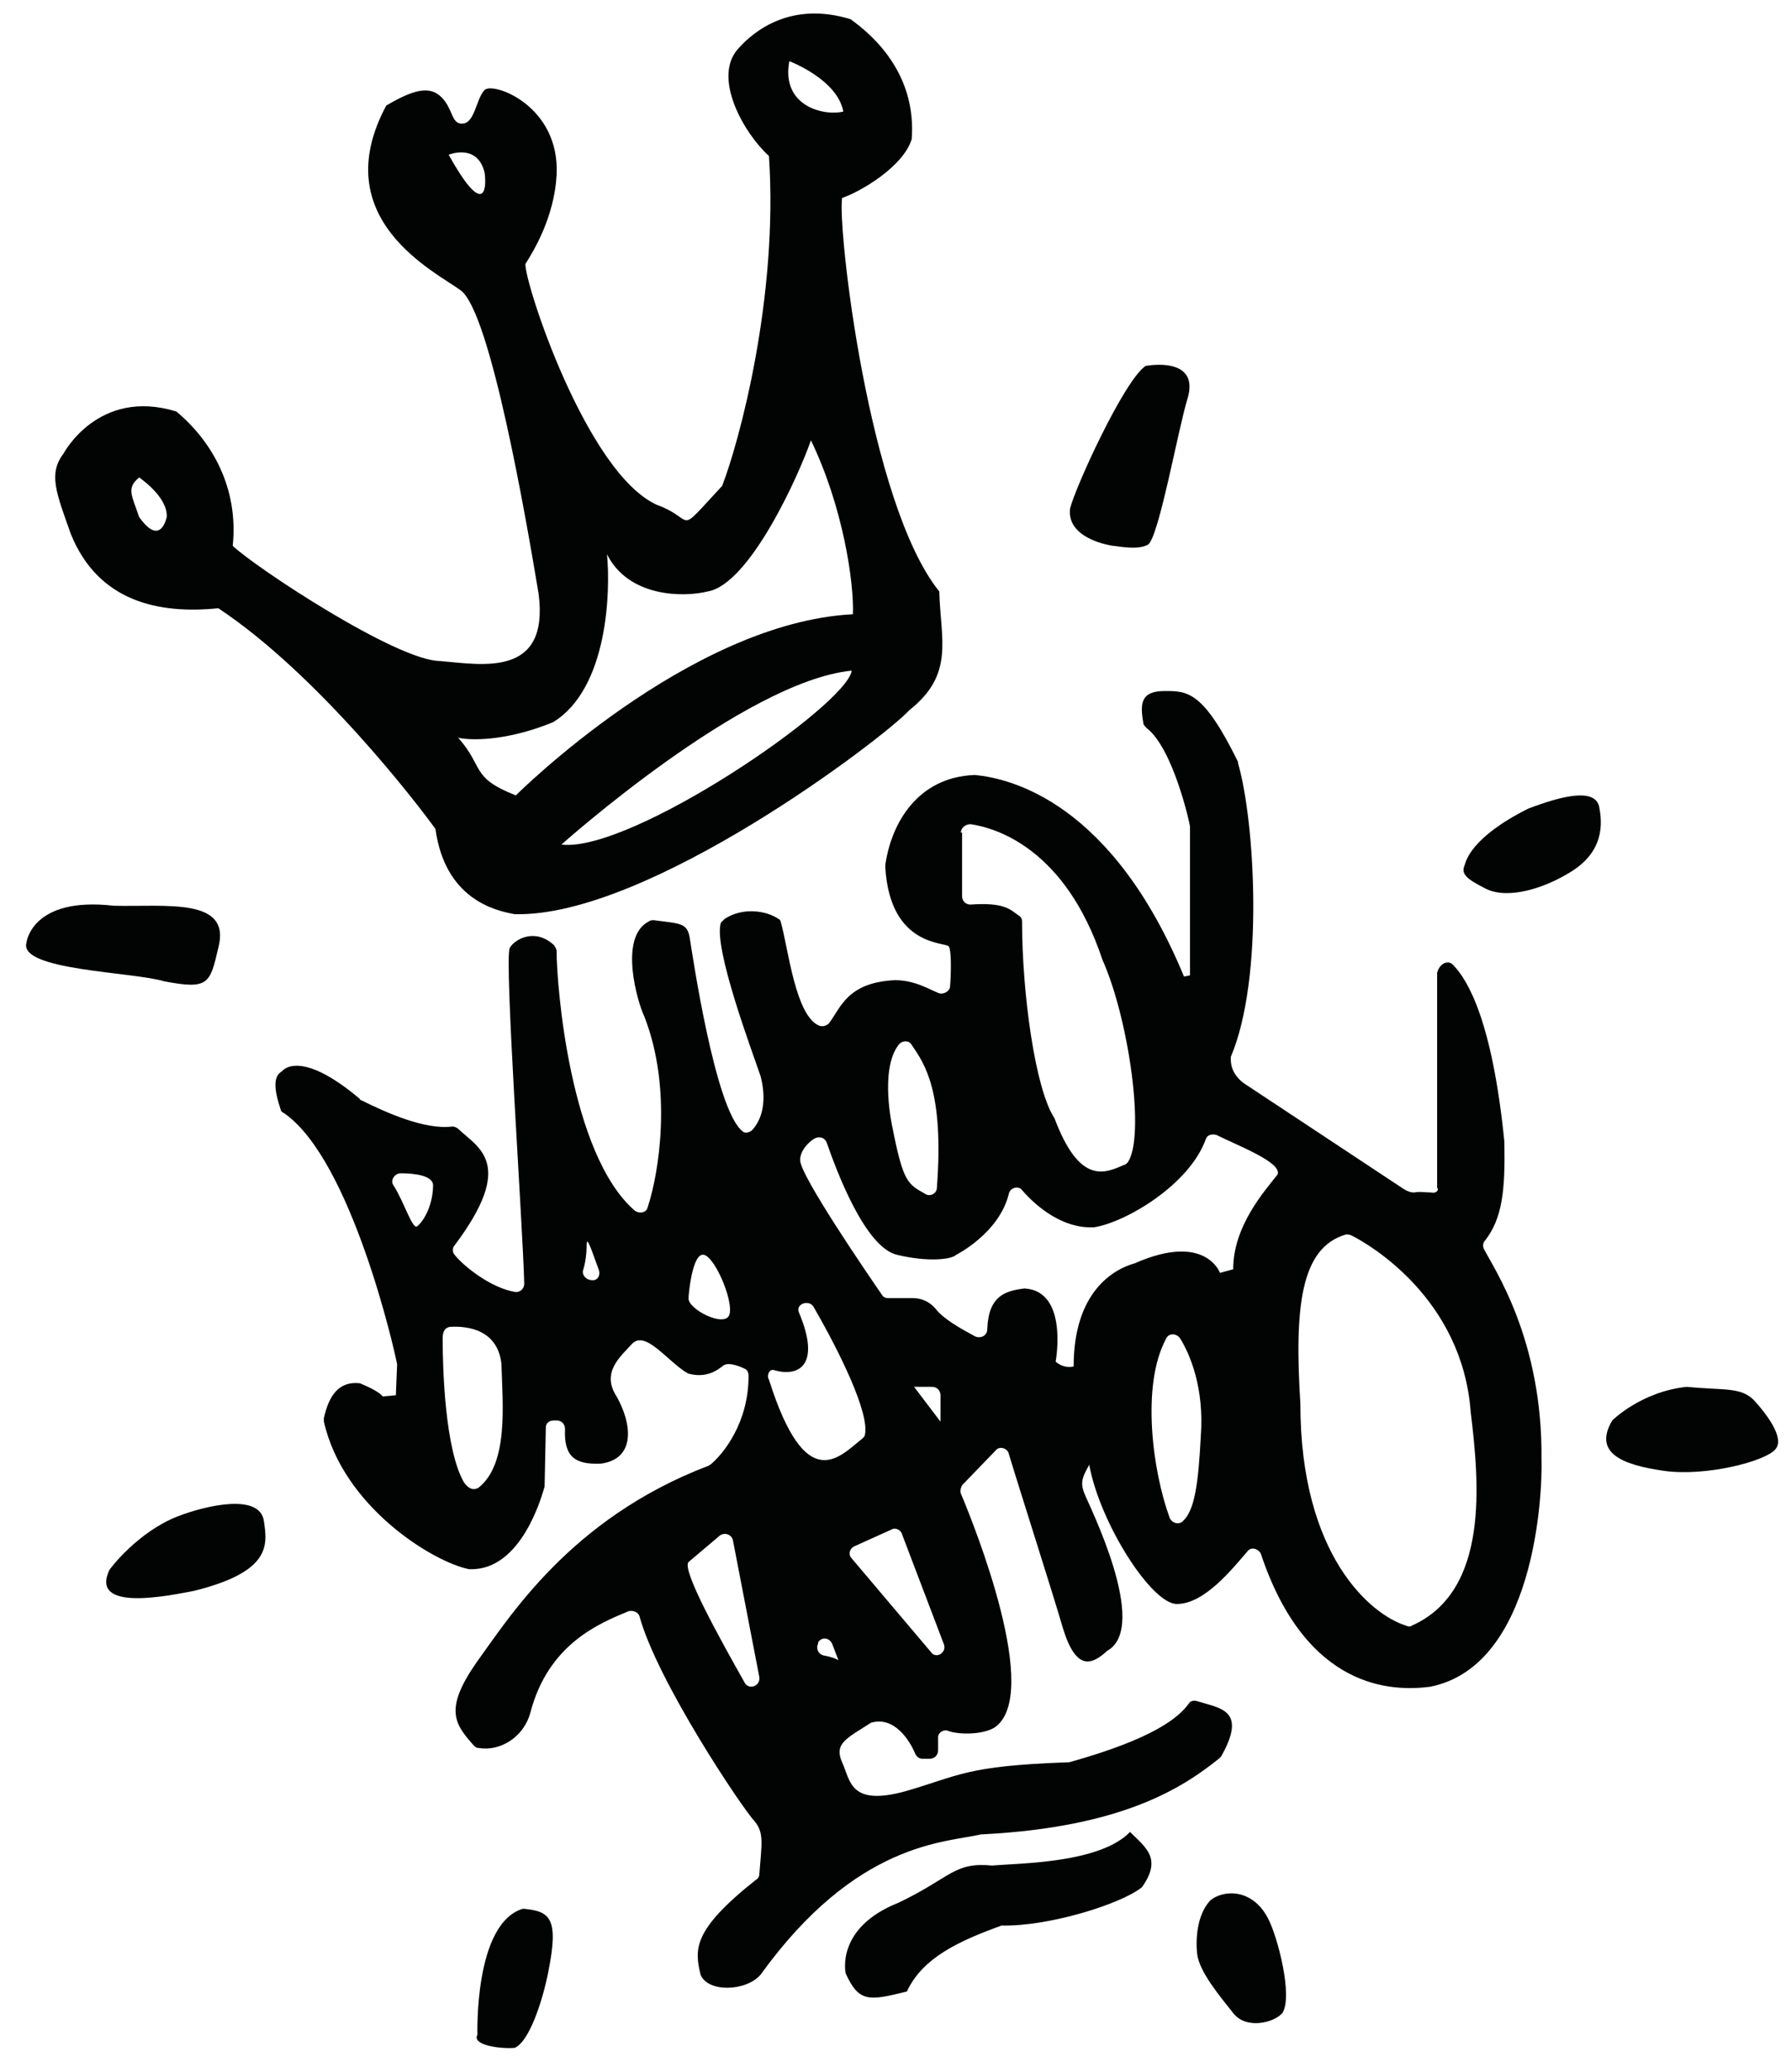 <?xml version="1.0" encoding="utf-8"?>
<!-- Generator: Adobe Illustrator 22.0.1, SVG Export Plug-In . SVG Version: 6.00 Build 0)  -->
<svg version="1.1" xmlns="http://www.w3.org/2000/svg" xmlns:xlink="http://www.w3.org/1999/xlink" x="0px" y="0px"
	 viewBox="0 0 149.3 172.7" style="enable-background:new 0 0 149.3 172.7;" xml:space="preserve">
<style type="text/css">
	.st0{fill:#020303;}
</style>
<g id="Calque_0_xA0_Image_1_">
	<g>
		<path class="st0" d="M92.8,45.5c0,0-3.9-0.5-3.6-3.1c0.4-1.7,4.5-10.7,6.3-11.9c1.9-0.3,4.3,0,3.5,2.7c-0.8,2.6-2.4,11.6-3.3,12.2
			C94.8,45.9,93.1,45.5,92.8,45.5z"/>
		<path class="st0" d="M2.2,78.6c0,0,0.4-3.9,7.3-3.1c4.4,0.1,9.8-0.7,8.7,3.5c-0.7,3-0.8,3.5-4.5,2.8C11.1,81,1.6,80.9,2.2,78.6z"
			/>
		<path class="st0" d="M9.1,130.9c0.1-0.2,2.4-3.2,5.7-4.5c2.6-1,6.9-1.9,7.2,0.4c0.3,2,0.6,4.2-5.8,5.8
			C14.1,133,7.5,134.4,9.1,130.9z"/>
		<path class="st0" d="M39.8,169.6c0,0-0.3-9.3,3.8-10.5c2.3,0.2,3,0.8,2.1,5.3c-0.5,2.5-1.6,5.8-2.8,6.3
			C41.8,170.8,39.3,170.5,39.8,169.6z"/>
		<path class="st0" d="M99.8,162.9c0,0-0.4-2.9,1.1-4.5c1.1-0.9,3.5-1,4.8,1.5c0.8,1.5,2.1,6.5,1.2,7.9c-0.7,0.8-3,1.4-4.1,0
			C101.7,166.4,100,164.4,99.8,162.9z"/>
		<path class="st0" d="M134.4,118.4c0,0,2.4-2.4,6.2-2.8c3.1,0.3,4.5,0,5.6,1.1c1.1,1.2,2.6,3.2,1.8,4.1c-0.8,1-5.8,2.3-9.3,1.8
			S132.8,121.1,134.4,118.4z"/>
		<path class="st0" d="M122.1,72.1c0.1-0.3,0.5-2.3,5.3-4.7c2.9-1.1,5.5-1.7,5.9-0.2c0.3,1.5,0.4,3.8-2.4,5.5
			c-2.1,1.3-5.1,2.3-7,1.4C122.1,73.2,121.8,72.8,122.1,72.1z"/>
		<path class="st0" d="M78.3,49.3c-5.9-7.3-8.5-30.4-8.1-32.8c1.5-0.5,5.1-2.6,5.8-4.9c0.4-5.3-3-8.5-5.1-10c-4.9-1.5-8,0.9-9.4,2.5
			c-2.1,2.4,0.5,7,2.6,8.9c0.8,11.8-2.5,23.9-3.9,27.5c-4,4.3-2.1,2.8-5.4,1.6c-5.9-2.6-11.1-18.6-11-20.1c0.7-1.1,2.4-3.9,2.6-7.4
			c0.3-5.8-5.3-7.8-6-7.1s-0.8,2.7-1.8,2.8c-1,0.1-0.8-1.2-1.8-2.2s-2.4-0.6-4.6,0.7c-5.1,9.5,4.2,13.9,6.2,15.4
			c2.5,1.8,5.5,19.3,6.5,25.3c0.9,7-4.7,5.9-8.2,5.6c-3.6,0-15.4-7.8-17.3-9.6c0.5-4.8-1.7-8.7-4.7-11.2c-6.5-2-9.4,3.5-9.4,3.5
			c-1.3,1.7-0.6,3.3,0.6,6.7c2.3,5.7,7.4,6.7,12.3,6.2c8.3,5.5,16.6,16.3,18.1,18.4c0.8,5.8,4.9,6.8,6.6,7.1
			c11.1,0.3,30.8-14.7,32.9-17C79.6,56.2,78.4,53.3,78.3,49.3z M37.4,12.9c0,0,2.4-1,3,1.5C40.6,15.9,40.3,18.1,37.4,12.9z
			 M11.6,43.1c-0.6-1.8-1.1-2.4,0-3.3c0,0,2.4,1.6,2.3,3.3C13.7,43.9,13.1,45.2,11.6,43.1z M65.8,5.1c0,0,4,1.5,4.5,4.2
			C68.6,9.7,65.1,8.8,65.8,5.1z M46.8,70.4c0,0,15.2-13.6,24.2-14.5C70.6,58.8,52.6,71.1,46.8,70.4z M71.1,51.2
			c-13.7,0.7-28.1,15.1-28.1,15.1c-3.8-1.5-2.6-2.3-4.8-4.8c1.5,0.3,4.5,0.1,7.9-1.3c4.6-2.8,4.8-11,4.5-14c1.8,3.6,6.4,3.6,8.4,3.1
			c3.5-0.6,7.6-9.7,8.6-12.6C70.3,42.3,71.2,48.6,71.1,51.2z"/>
		<path class="st0" d="M128.5,121.6c0.1-10-4-15.9-4.8-17.5c-0.1-0.2-0.1-0.5,0.1-0.7c1.4-1.8,1.7-4.1,1.6-8.2c0,0,0,0,0-0.1
			c-1-9.9-3-13.4-4.3-14.7c-0.4-0.4-1.1-0.1-1.3,0.7v17.9c0.2,0.2-0.1,0.5-0.5,0.4c-0.4,0-1-0.1-1.4,0c-0.3,0-0.6-0.1-0.9-0.3
			l-13.3-8.8c-0.7-0.5-1.1-1.2-1.1-2c0,0,0,0,0,0c0-0.1,0-0.2,0-0.2c2.8-6.6,2-19.7,0.6-24.5c0,0,0-0.1,0-0.1
			c-2.9-5.9-4.2-5.9-6.1-5.9c-1.9,0-2.1,0.9-1.8,2.6c0,0.2,0.1,0.3,0.3,0.5c2.2,1.7,3.6,8,3.6,8.2c0,0.2,0,12.4,0,12.4s0,0-0.5,0.1
			c-6-14.5-14.4-16.5-17.4-16.8c0,0-0.1,0-0.1,0c-4.7,0.2-6.9,4-7.4,7.5c0,0.1,0,0.1,0,0.2c0.4,6.7,5.1,6.2,5.3,6.6
			c0.2,0.3,0.2,2,0.1,3.3c0,0.4-0.5,0.7-0.9,0.6c-0.8-0.3-2-1.1-3.7-1.1c-4,0.2-4.5,2.3-5.5,3.6c-0.2,0.2-0.5,0.3-0.8,0.2
			c-2-0.8-2.6-6.5-3.2-8.6c0-0.1-0.1-0.3-0.2-0.3c-1-0.7-3-1-4.5,0c-0.1,0.1-0.2,0.2-0.3,0.3c-0.7,2,2.7,11,3.3,12.8
			c0.4,1.5,0.4,3.3-0.7,4.5c-0.2,0.2-0.6,0.3-0.8,0.1c-2.3-1.8-4.2-14.9-4.4-16.1c-0.2-1.3-0.8-1.2-3-1.5c-0.1,0-0.3,0-0.4,0.1
			c-2.6,1.3-0.9,6.9-0.4,7.9c2.4,6.1,1.2,13.2,0.3,15.9c-0.1,0.5-0.7,0.6-1.1,0.3c-5.4-4.7-6.5-18.8-6.5-21.6c0-0.2-0.1-0.3-0.2-0.5
			c-1.6-1.5-3.3-0.5-3.7,0.2c-0.5,0.7,1.1,23.4,1.2,28c0,0.4-0.3,0.7-0.7,0.7c-2-0.3-4.3-2.1-5.1-3.1c-0.2-0.2-0.2-0.6,0-0.8
			c5.1-6.8,2-8.1,0.3-9.7c-0.1-0.1-0.3-0.2-0.5-0.2c-2.3,0.3-5.6-1.2-7.6-2.2c-0.1,0-0.1-0.1-0.1-0.1c-5.1-4.3-6.5-2.3-6.5-2.3
			c-0.7,0.4-0.7,1.4-0.1,3.2c0,0.1,0.1,0.2,0.3,0.3c5.6,3.9,9.2,19.8,9.4,20.9c0,0.1,0,0.1,0,0.1l-0.1,2.5l-1.1,0.1
			c0,0-0.2-0.4-1.9-1.1c-1.8-0.2-2.6,1.1-3,2.9c0,0.1,0,0.2,0,0.3c1.6,7.1,9.1,11.7,12.1,12.3c0,0,0.1,0,0.1,0
			c4.3,0.1,6-6.2,6.2-6.9c0,0,0-0.1,0-0.1l0.1-4.8c0-0.4,0.3-0.6,0.7-0.6c0.1,0,0.1,0,0.2,0c0.4,0,0.7,0.3,0.7,0.7
			c-0.1,2.3,0.8,3,3,2.9c2.9-0.4,2.6-3.3,1.3-5.6c-1.3-2,0.3-3.3,1.3-4.4c1.1-1.1,2.8,1.3,4.5,2.4c0.1,0,0.1,0.1,0.2,0.1
			c1.5,0.4,2.4-0.3,2.8-0.6c0.1-0.1,0.3-0.2,0.5-0.2c0.3,0,0.8,0.1,1.4,0.4c0.2,0.1,0.3,0.3,0.3,0.6c0,3.9-2.1,6.5-3.2,7.4
			c-0.1,0-0.1,0.1-0.2,0.1c-11.5,4.4-16.6,12.7-19.3,16.4c-2.7,3.9-1.8,5.1-0.2,6.9c0.1,0.1,0.2,0.2,0.4,0.2
			c1.7,0.3,3.7-0.8,4.3-2.9c1.5-5.8,5.8-7.5,8.2-8.5c0.4-0.1,0.8,0.1,0.9,0.4c1.5,5.5,8.7,16.2,9.6,17.1c0.8,1,0.6,1.8,0.4,4.4
			c0,0.2-0.1,0.4-0.3,0.5c-5.3,4.2-5.1,5.8-4.6,7.9c0.6,1.5,3.8,1.4,5,0c8-11.1,15.4-11,18.4-11.7c0,0,0.1,0,0.1,0
			c11.7-0.6,16.7-3.9,19.7-6.3c0.1-0.1,0.1-0.1,0.2-0.2c2.2-3.9-0.1-4-2-4.6c-0.3-0.1-0.6,0-0.7,0.2c-0.8,1.1-2.8,2.9-10,4.9
			c-0.1,0-0.1,0-0.2,0c-8.4,0.3-8.9,1.1-13.4,2.4c-4.7,1.3-4.6-0.9-5.3-2.4c-0.7-1.6,0.4-2,2.4-3.3c2-0.6,3.3,1.6,3.7,2.6
			c0.1,0.2,0.3,0.4,0.6,0.4h0.6c0.4,0,0.7-0.3,0.7-0.7c0-0.3,0-0.7,0-1.1c0-0.4,0.5-0.7,0.9-0.5c0.9,0.3,2.8,0.3,3.8-0.3
			c4-2.7-1.7-16.9-2.8-19.5c-0.1-0.2,0-0.5,0.1-0.7l2.8-2.9c0.3-0.4,1-0.2,1.1,0.3c0.9,3,3.6,11.4,4.5,14.5c1.1,3.6,2.4,3.1,3.7,1.9
			c3.6-2-1.6-12.3-1.9-13.1s-0.3-1.2,0.4-2.4c0.9,4.9,5.2,11.6,7.3,11.6c2.3,0,4.6-2.9,5.9-4.4c0.3-0.4,0.9-0.2,1.1,0.2
			c3.8,11.4,11,11.5,14.1,11.1C127.9,138.9,128.6,124.7,128.5,121.6z M32.8,98.8c-0.3-0.4,0.1-1,0.6-1c1.2,0,2.7,0.2,2.7,1
			c0,1.4-0.6,2.8-1.3,3.4C34.4,102.6,33.7,100.2,32.8,98.8z M38.7,123.6c-1.6-2.7-1.8-9.5-1.8-12c0-0.5,0.1-0.9,0.6-1
			c1.6-0.1,4,0.3,4.3,3.1c0.1,3.4,0.6,8.3-1.9,10.3C39.4,124.3,39,124,38.7,123.6z M49.3,106.7c-0.4,0-0.8-0.4-0.7-0.8
			c0.2-0.6,0.3-1.4,0.3-2.1c0-1,0.5,0.7,1,2C50.1,106.3,49.8,106.8,49.3,106.7C49.3,106.7,49.3,106.7,49.3,106.7z M60.8,109.6
			c-0.4,1.1-3.5-0.5-3.4-1.4c0-0.4,0.3-3.4,1.1-3.6C59.4,104.3,61.2,108.4,60.8,109.6z M80.1,69.4c0-0.4,0.4-0.7,0.8-0.7
			c2.1,0.3,7.9,2,11,11.3c2.2,4.9,3.6,14.8,2.1,16.9c-0.1,0.1-0.2,0.2-0.3,0.2c-1.6,0.7-3.7,1.7-5.8-3.9c-1.6-2.4-2.7-10.4-2.7-16.4
			c0-0.2-0.1-0.4-0.3-0.5c-0.7-0.5-1.2-1.1-4-0.9c-0.4,0-0.7-0.3-0.7-0.7V69.4z M76,87.1c1.1,1.6,2.7,3.9,2.1,11.9
			c0,0.5-0.6,0.8-1,0.5c-1.4-0.8-1.8-0.9-2.7-5.5c0,0-1.1-4.8,0.5-6.9C75.2,86.7,75.8,86.7,76,87.1z M57.4,130.2l2.6-2.2
			c0.4-0.3,1-0.1,1.1,0.4l2.2,11.4c0.1,0.7-0.8,1.1-1.2,0.5C59.9,136.4,56.8,130.8,57.4,130.2z M69.9,138.4
			c-0.1-0.1-0.6-0.3-1.2-0.4c-0.5-0.1-0.7-0.6-0.5-1c0,0,0,0,0-0.1c0.3-0.5,1-0.4,1.2,0.2L69.9,138.4
			C69.9,138.4,69.9,138.4,69.9,138.4z M64.5,114.2c2,0.6,4-0.3,2.1-4.8c-0.3-0.7,0.8-1.1,1.2-0.5c2.2,3.8,4.7,8.9,4.3,10.7
			c0,0.1-0.1,0.2-0.2,0.3c-1.9,1.5-4.7,4.9-7.8-4.9C63.9,114.7,64.1,114.1,64.5,114.2z M77.6,137.7l-6.6-7.8c-0.3-0.3-0.2-0.8,0.2-1
			l3.1-1.4c0.3-0.2,0.8,0,0.9,0.4l3.5,9.2C78.9,137.8,78,138.3,77.6,137.7z M76.2,115.6h1.5c0.4,0,0.7,0.3,0.7,0.7v2.2L76.2,115.6z
			 M100.1,119.7c-0.2,3.9-0.5,6.2-1.5,7.1c-0.3,0.3-0.9,0.2-1.1-0.3c-1.4-3.8-2.4-11-0.3-14.9c0.2-0.5,0.9-0.5,1.2,0
			C99.2,112.9,100.4,115.7,100.1,119.7z M106.5,97.9c-1.1,1.4-3.7,4.3-3.7,7.9c-1.1,0.3-1.1,0.3-1.1,0.3s-1.2-3.4-7.1-0.8
			c-1.8,0.5-5.1,2.4-5.1,8.6c-0.9,0.2-1.5-0.4-1.5-0.4s1.1-5.9-2.6-6.1c-1.6,0.2-3,0.6-3.1,3.4c0,0.5-0.5,0.8-1,0.6
			c-1.1-0.6-2.6-1.4-3.3-2.3c-0.5-0.6-1.2-0.9-1.9-0.9c-0.8,0-1.7,0-2.1,0c-0.2,0-0.4-0.1-0.5-0.3c-1.1-1.6-6.8-9.9-6.8-11.2
			c0-0.8,0.7-1.5,1.2-1.8c0.4-0.2,0.8-0.1,1,0.3c0.8,2.3,3.2,8.8,5.9,9.4c2.5,0.6,4.5,0.4,4.9,0c0,0,3.6-1.8,4.4-5.1
			c0.1-0.5,0.8-0.7,1.1-0.3c1.2,1.4,3.4,3.2,5.9,3.1c0,0,0.1,0,0.1,0c2.6-0.4,7.9-3.5,9.3-7.3c0.1-0.4,0.5-0.5,0.9-0.4
			C103.2,95.5,106.9,96.9,106.5,97.9z M117.7,135.5c-0.1,0.1-0.3,0.1-0.5,0c-2.9-0.9-8.8-5.8-8.8-18.5c-0.5-8,0-13,3.8-14.1
			c0.2,0,0.3,0,0.5,0.1c1.4,0.7,9.2,5.2,9.9,14.7C123.3,123.5,124.2,132.6,117.7,135.5z"/>
		<path class="st0" d="M70.5,164.5c0,0-0.9-3.8,4.4-5.9c4.4-2.1,4.6-3.4,7.8-3.1c2.4-0.2,9-0.2,11.5-2.8c1.3,1.3,2.7,2.2,1,4.6
			c-1.7,1.4-7.8,3.3-11.7,3.2c-3.6,1.3-6.6,2.7-7.9,5.5C72.4,166.8,71.6,166.9,70.5,164.5z"/>
	</g>
</g>
<g id="Calque_2">
</g>
</svg>
